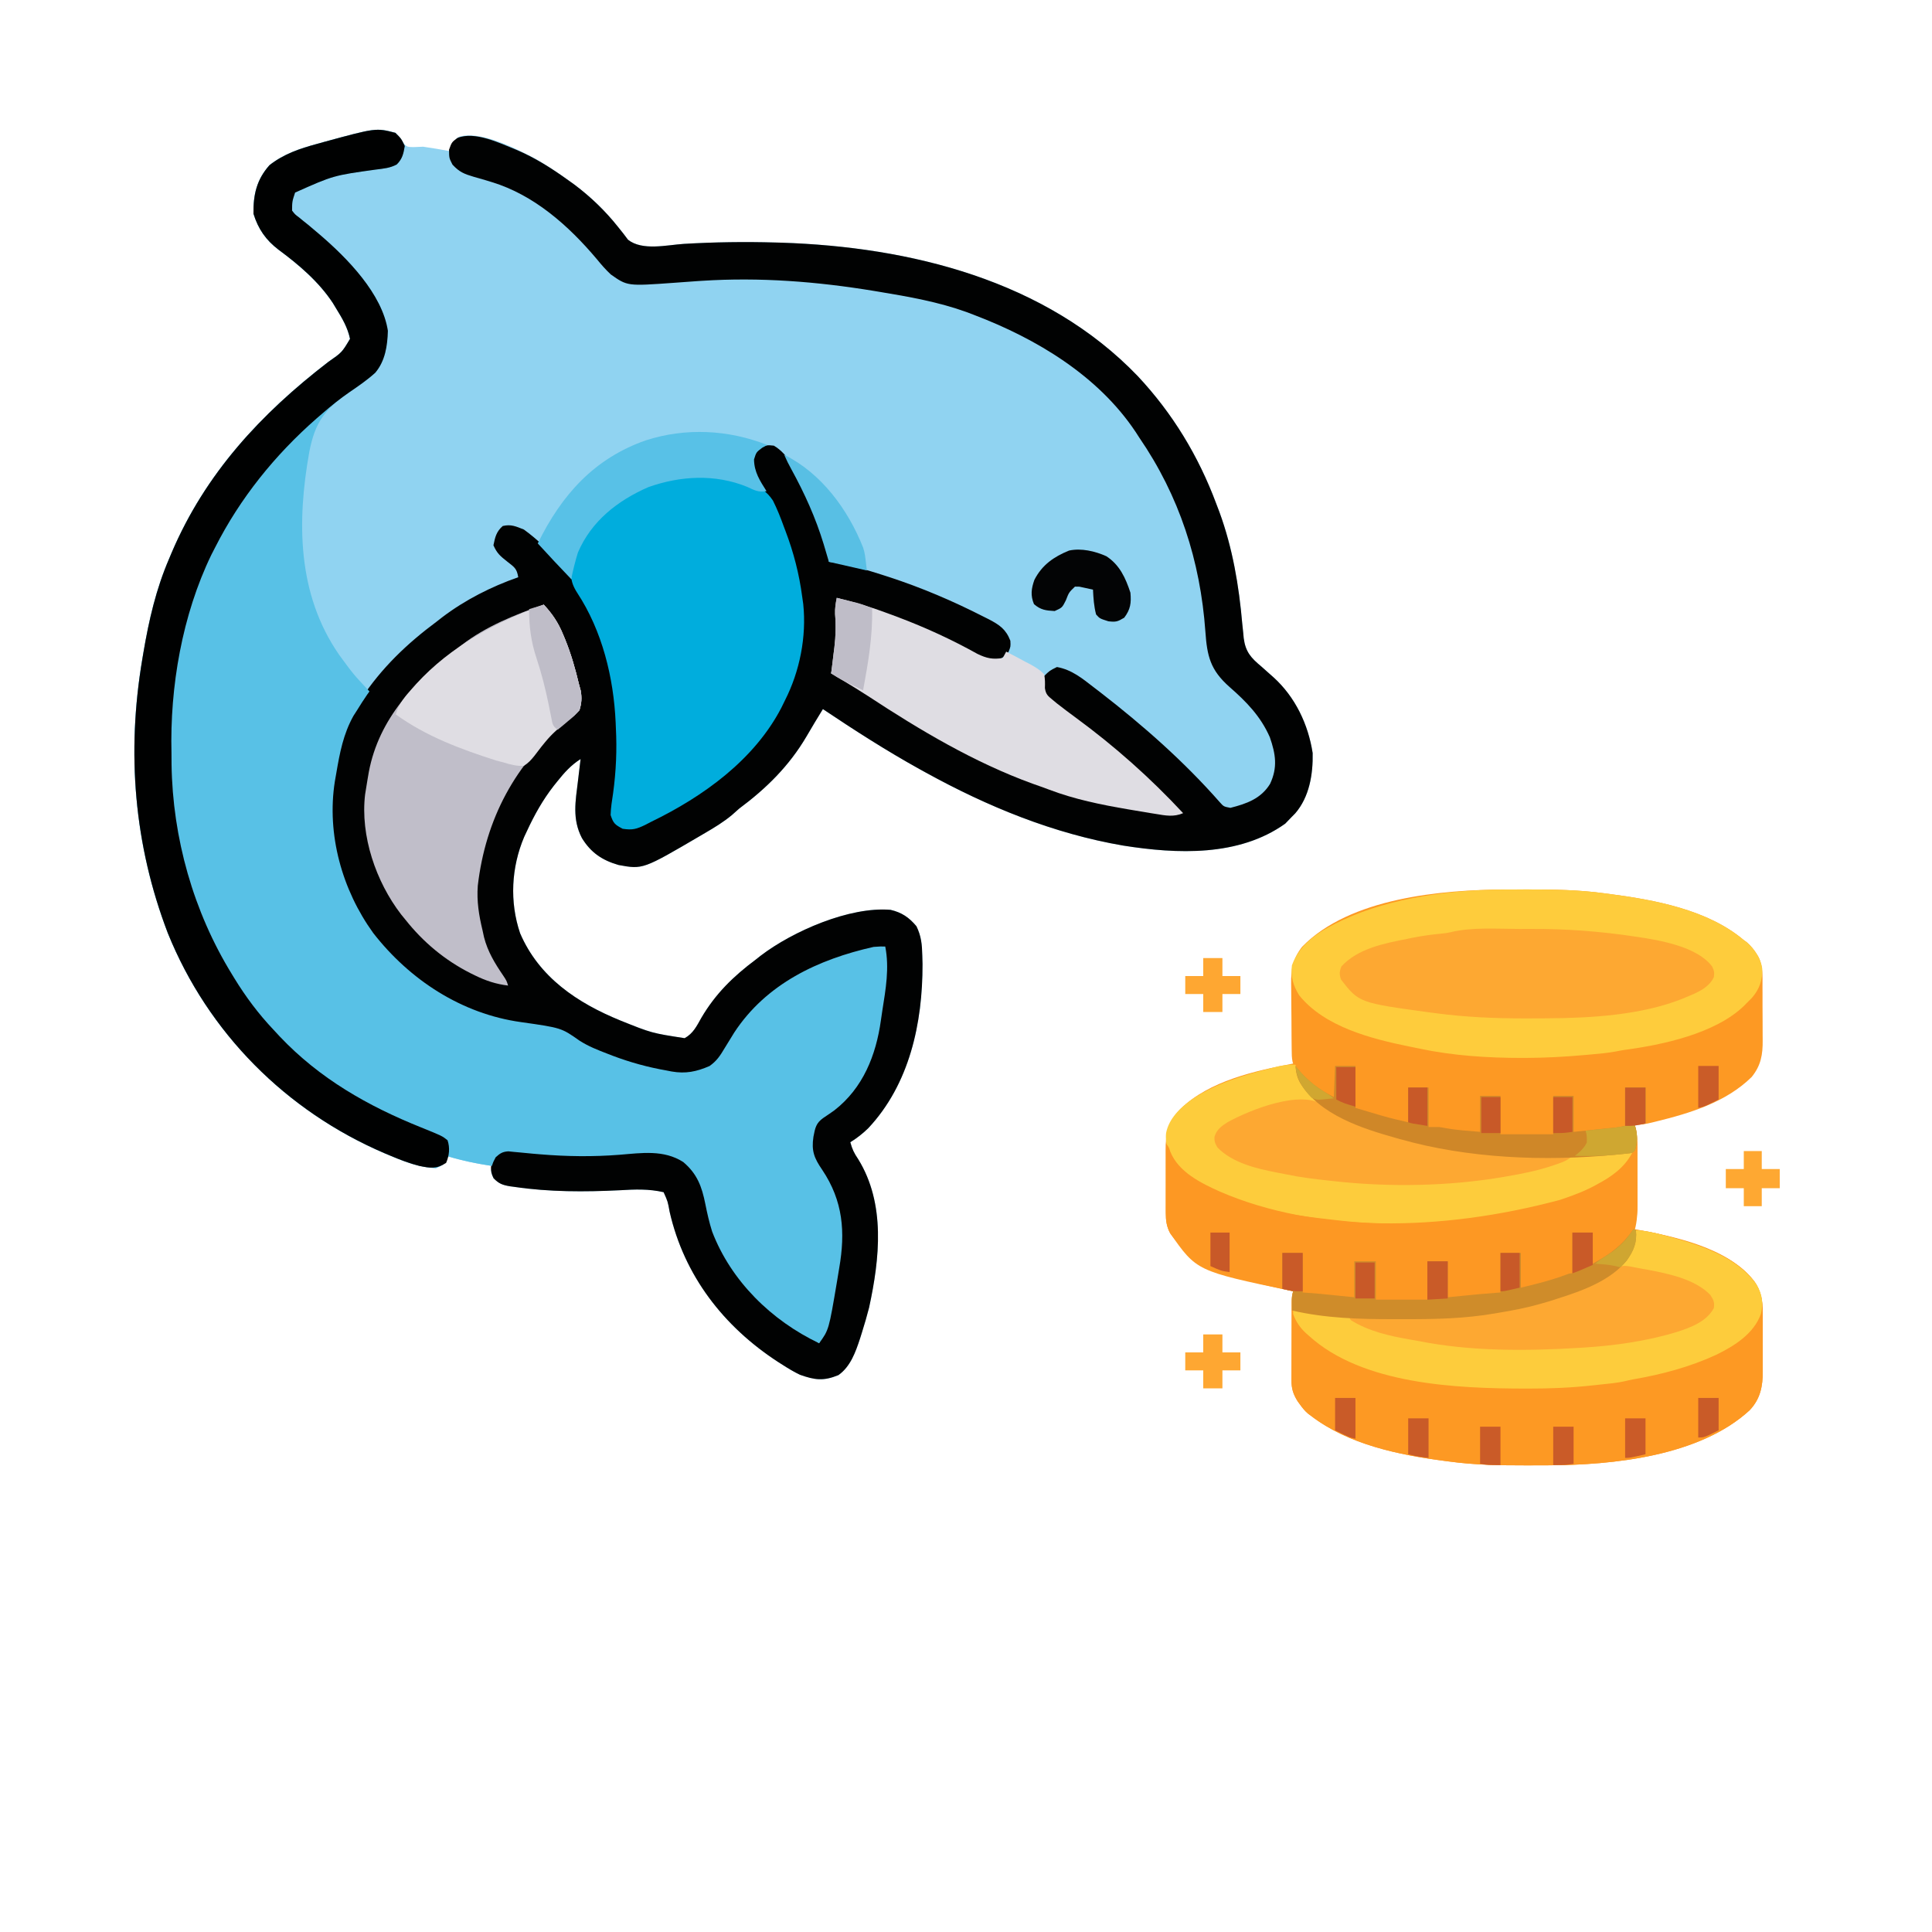 <?xml version="1.0" encoding="UTF-8" standalone="no" ?>
<!DOCTYPE svg PUBLIC "-//W3C//DTD SVG 1.1//EN" "http://www.w3.org/Graphics/SVG/1.1/DTD/svg11.dtd">
<svg xmlns="http://www.w3.org/2000/svg" xmlns:xlink="http://www.w3.org/1999/xlink" version="1.1" width="2080" height="2080" viewBox="0 0 1080 1080" xml:space="preserve">
<desc>Created with Fabric.js 5.2.4</desc>
<defs>
</defs>
<g transform="matrix(1 0 0 1 540 540)" id="321cfa72-63bd-43a1-a063-f09e610dce15"  >
<rect style="stroke: none; stroke-width: 1; stroke-dasharray: none; stroke-linecap: butt; stroke-dashoffset: 0; stroke-linejoin: miter; stroke-miterlimit: 4; fill: rgb(255,255,255); fill-rule: nonzero; opacity: 1; visibility: hidden;" vector-effect="non-scaling-stroke"  x="-540" y="-540" rx="0" ry="0" width="1080" height="1080" />
</g>
<g transform="matrix(1 0 0 1 540 540)" id="311d2513-f2cb-4c03-90de-632f0c3c00b3"  >
</g>
<g transform="matrix(1.26 0.21 -0.21 1.26 401.44 430.12)"  >
<g style="" vector-effect="non-scaling-stroke"   >
		<g transform="matrix(1 0 0 1 0 0)"  >
<path style="stroke: none; stroke-width: 1; stroke-dasharray: none; stroke-linecap: butt; stroke-dashoffset: 0; stroke-linejoin: miter; stroke-miterlimit: 4; fill: rgb(144,211,241); fill-rule: nonzero; opacity: 1;" vector-effect="non-scaling-stroke"  transform=" translate(-123.12, -250.59)" d="M 0 0 C 5.488 1.996 10.765 4.421 16 7 C 17.009 7.496 18.019 7.993 19.059 8.504 C 26.931 12.602 34.229 17.595 40.82 23.547 C 41.746 24.377 42.671 25.207 43.625 26.062 C 44.442 26.837 45.26 27.612 46.102 28.41 C 53.13 32.265 63.151 27.914 70.5 26.188 C 83.592 23.203 96.698 20.827 110 19 C 110.813 18.887 111.626 18.773 112.464 18.657 C 168.487 11.171 229.323 15.853 275.934 50.596 C 293.677 64.171 307.87 80.67 319 100 C 319.657 101.127 320.315 102.253 320.992 103.414 C 329.272 118.003 334.729 133.819 338.895 150.02 C 339.259 151.348 339.627 152.674 340 154 C 340.181 154.696 340.363 155.392 340.55 156.109 C 342.31 161.868 345.082 164.095 350.188 167.062 C 351.549 167.915 352.909 168.772 354.266 169.633 C 355.239 170.242 355.239 170.242 356.232 170.864 C 367.016 177.793 374.598 188.655 378.574 200.746 C 380.298 209.871 380.307 219.941 375.406 228 C 374.71 228.99 374.71 228.99 374 230 C 372.917 231.578 372.917 231.578 371.812 233.188 C 354.171 250.829 327.33 254.118 303.5 254.312 C 272.5 254.187 242.127 247.254 213 237 C 212.005 236.651 211.011 236.301 209.986 235.941 C 194.326 230.378 179.133 223.854 164 217 C 161.378 223.498 161.378 223.498 158.867 230.039 C 153.533 243.942 145.261 255.352 135 266 C 134.111 267.072 133.233 268.153 132.375 269.25 C 129.213 272.911 125.72 275.917 122 279 C 121.19 279.678 121.19 279.678 120.364 280.37 C 97.827 299.177 97.827 299.177 87 299 C 79.627 298.14 74.192 295.69 69.25 290 C 63.635 282.513 63.836 274.639 63.438 265.562 C 63.373 264.179 63.373 264.179 63.307 262.768 C 63.201 260.512 63.099 258.256 63 256 C 59.278 259.334 56.976 263.002 54.562 267.312 C 54.169 268.015 53.776 268.717 53.371 269.44 C 49.603 276.384 47.093 283.385 45 291 C 44.755 291.869 44.51 292.738 44.258 293.633 C 40.857 307.748 42.574 322.771 49.43 335.559 C 60.809 353.25 79.152 361.504 99 366 C 113.415 369.177 113.415 369.177 128 369 C 131.341 366.366 132.346 362.882 133.75 359 C 138.127 347.581 144.557 338.811 153 330 C 153.938 328.967 153.938 328.967 154.895 327.914 C 166.931 315.092 189.696 300.238 207.656 298.785 C 212.655 299.11 216.155 300.704 220 304 C 222.787 307.909 223.74 311.496 224.625 316.188 C 224.865 317.419 225.105 318.65 225.352 319.918 C 229.663 345.382 228.382 372.691 213.715 394.676 C 211.674 397.441 209.578 399.735 207 402 C 208.306 404.857 209.387 406.406 211.625 408.75 C 226.721 426.034 228.058 450.184 227 472 C 226.675 475.81 226.221 479.589 225.688 483.375 C 225.511 484.648 225.511 484.648 225.331 485.946 C 224.354 492.221 223.246 498.754 218.625 503.375 C 212.638 507.081 208.822 507.217 202 506 C 199.197 505.198 196.552 504.15 193.875 503 C 193.149 502.693 192.422 502.386 191.674 502.07 C 165.501 490.657 144.883 471.523 134 445 C 132.463 440.695 132.463 440.695 130 437 C 123.328 436.59 117.419 437.827 110.938 439.312 C 95.9 442.583 80.732 445.146 65.312 445.438 C 64.624 445.46 63.935 445.482 63.225 445.505 C 59.908 445.49 58.226 445.169 55.543 443.16 C 54 441 54 441 54 438 C 53.31 438.012 52.621 438.023 51.91 438.035 C 45.842 438.093 40.016 437.789 34 437 C 33.897 437.619 33.794 438.238 33.688 438.875 C 33 441 33 441 30 443 C 23.085 443.875 16.33 442.537 9.625 440.938 C 8.674 440.713 7.723 440.489 6.743 440.259 C -38.785 429.139 -78.077 400.969 -102.625 360.875 C -123.656 325.044 -133.468 285.796 -133.375 244.438 C -133.374 243.517 -133.374 242.597 -133.373 241.649 C -133.334 227.102 -132.5 213.176 -129 199 C -128.687 197.676 -128.687 197.676 -128.367 196.325 C -119.503 159.716 -99.838 129.936 -74.508 102.754 C -69.264 97.642 -69.264 97.642 -66.75 91.188 C -68.632 86.389 -71.63 82.858 -75 79 C -75.566 78.339 -76.132 77.677 -76.715 76.996 C -84.24 68.846 -94.173 62.863 -104 57.875 C -110.173 54.619 -114.317 50.367 -117.438 44.125 C -118.912 35.934 -118.527 29.143 -114 22 C -108.603 16.101 -102.118 12.673 -94.938 9.375 C -93.928 8.903 -92.918 8.431 -91.877 7.944 C -70.586 -1.844 -70.586 -1.844 -62 -1 C -60.546 0.268 -60.546 0.268 -59.062 1.562 C -56.243 4.364 -56.243 4.364 -52.875 3.812 C -51.596 3.544 -50.318 3.276 -49 3 C -44.999 2.89 -41.002 2.941 -37 3 C -36.917 2.237 -36.835 1.474 -36.75 0.688 C -36 -2 -36 -2 -34.355 -3.816 C -25.494 -8.269 -9.031 -2.882 0 0 Z" stroke-linecap="round" />
</g>
		<g transform="matrix(1 0 0 1 45.41 0.1)"  >
<path style="stroke: none; stroke-width: 1; stroke-dasharray: none; stroke-linecap: butt; stroke-dashoffset: 0; stroke-linejoin: miter; stroke-miterlimit: 4; fill: rgb(1,2,2); fill-rule: nonzero; opacity: 1;" vector-effect="non-scaling-stroke"  transform=" translate(-177.09, -253.06)" d="M 0 0 C 8.651 2.078 16.601 5.452 24.562 9.375 C 25.572 9.871 26.581 10.368 27.621 10.879 C 35.494 14.977 42.792 19.97 49.383 25.922 C 50.308 26.752 51.234 27.582 52.188 28.438 C 53.005 29.212 53.822 29.987 54.664 30.785 C 61.692 34.64 71.713 30.289 79.062 28.562 C 92.155 25.578 105.26 23.202 118.562 21.375 C 119.376 21.262 120.189 21.148 121.027 21.032 C 177.049 13.546 237.885 18.228 284.497 52.971 C 302.239 66.546 316.433 83.045 327.562 102.375 C 328.22 103.502 328.877 104.628 329.555 105.789 C 337.834 120.378 343.291 136.194 347.457 152.395 C 347.821 153.723 348.19 155.049 348.562 156.375 C 348.744 157.071 348.925 157.767 349.112 158.484 C 350.873 164.243 353.645 166.47 358.75 169.438 C 360.112 170.29 361.471 171.147 362.828 172.008 C 363.802 172.617 363.802 172.617 364.795 173.239 C 375.578 180.168 383.16 191.03 387.137 203.121 C 388.861 212.246 388.869 222.316 383.969 230.375 C 383.273 231.365 383.273 231.365 382.562 232.375 C 381.48 233.953 381.48 233.953 380.375 235.562 C 362.733 253.204 335.892 256.493 312.062 256.688 C 281.062 256.562 250.69 249.629 221.562 239.375 C 220.568 239.026 219.573 238.676 218.549 238.316 C 202.889 232.753 187.696 226.229 172.562 219.375 C 169.94 225.873 169.94 225.873 167.43 232.414 C 162.095 246.317 153.823 257.727 143.562 268.375 C 142.674 269.447 141.796 270.528 140.938 271.625 C 137.776 275.286 134.282 278.292 130.562 281.375 C 129.753 282.053 129.753 282.053 128.927 282.745 C 106.39 301.552 106.39 301.552 95.562 301.375 C 88.189 300.515 82.755 298.065 77.812 292.375 C 72.197 284.888 72.399 277.014 72 267.938 C 71.935 266.554 71.935 266.554 71.869 265.143 C 71.764 262.887 71.662 260.631 71.562 258.375 C 67.84 261.709 65.539 265.377 63.125 269.688 C 62.732 270.39 62.339 271.092 61.933 271.815 C 58.166 278.759 55.655 285.76 53.562 293.375 C 53.195 294.678 53.195 294.678 52.82 296.008 C 49.42 310.123 51.136 325.146 57.992 337.934 C 69.371 355.625 87.715 363.879 107.562 368.375 C 121.978 371.552 121.978 371.552 136.562 371.375 C 139.904 368.741 140.908 365.257 142.312 361.375 C 146.689 349.956 153.12 341.186 161.562 332.375 C 162.188 331.687 162.813 330.998 163.457 330.289 C 175.494 317.467 198.258 302.613 216.219 301.16 C 221.217 301.485 224.718 303.079 228.562 306.375 C 231.349 310.284 232.303 313.871 233.188 318.562 C 233.427 319.794 233.667 321.025 233.914 322.293 C 238.226 347.757 236.944 375.066 222.277 397.051 C 220.237 399.816 218.14 402.11 215.562 404.375 C 216.869 407.232 217.95 408.781 220.188 411.125 C 235.283 428.409 236.621 452.559 235.562 474.375 C 235.238 478.185 234.783 481.964 234.25 485.75 C 234.074 487.023 234.074 487.023 233.894 488.321 C 232.916 494.596 231.808 501.129 227.188 505.75 C 221.2 509.456 217.384 509.592 210.562 508.375 C 207.76 507.573 205.114 506.525 202.438 505.375 C 201.711 505.068 200.985 504.761 200.236 504.445 C 174.063 493.032 153.446 473.898 142.562 447.375 C 141.026 443.07 141.026 443.07 138.562 439.375 C 131.89 438.965 125.982 440.202 119.5 441.688 C 104.463 444.958 89.295 447.521 73.875 447.812 C 73.186 447.835 72.497 447.857 71.787 447.88 C 68.5 447.865 66.799 447.551 64.137 445.566 C 61.837 442.365 62.014 440.217 62.562 436.375 C 64.709 433.535 65.979 432.505 69.481 431.725 C 70.606 431.652 71.732 431.579 72.891 431.504 C 74.154 431.407 75.418 431.31 76.72 431.211 C 77.388 431.167 78.056 431.122 78.744 431.077 C 94.806 429.995 110.296 427.329 125.879 423.246 C 133.065 421.547 140.201 421.136 146.727 425.012 C 153.48 430.026 156.466 436.008 159.37 443.732 C 163.232 453.969 168.924 461.608 176.562 469.375 C 177.578 470.409 177.578 470.409 178.613 471.465 C 189.382 481.706 202.968 487.819 216.562 493.375 C 218.348 483.54 218.827 473.716 218.917 463.735 C 218.937 461.734 218.976 459.733 219.016 457.732 C 219.043 444.272 215.725 430.312 206.469 420.055 C 205.106 418.717 203.718 417.404 202.297 416.129 C 199.01 412.805 198.204 409.74 198 405.125 C 198.114 398.513 201.009 395.79 205.562 391.375 C 213.849 381.953 218.806 369.477 218.828 356.93 C 218.831 355.892 218.831 355.892 218.834 354.834 C 218.835 353.376 218.832 351.919 218.823 350.462 C 218.813 348.276 218.823 346.092 218.836 343.906 C 218.843 335.222 218.193 326.936 216.562 318.375 C 195.771 323.198 174.842 337.723 163.312 355.562 C 159.829 361.477 157.365 367.517 155.082 373.965 C 152.587 379.565 149.169 383.643 143.562 386.375 C 126.239 392.123 102.076 385.113 85.562 379.375 C 84.946 379.022 84.33 378.67 83.694 378.307 C 80.992 377.126 78.989 377.195 76.047 377.285 C 74.429 377.319 74.429 377.319 72.779 377.353 C 71.635 377.381 70.491 377.409 69.312 377.438 C 42.415 377.722 19.091 369.928 -1.438 352.375 C -2.025 351.932 -2.613 351.488 -3.219 351.031 C -19.351 338.551 -30.562 316.289 -33.438 296.375 C -34.425 280.636 -34.829 265.019 -28.438 250.375 C -28.148 249.702 -27.859 249.03 -27.561 248.336 C -20.981 233.442 -11.694 221.043 -0.438 209.375 C 0.268 208.607 0.973 207.838 1.699 207.047 C 10.244 197.997 20.655 190.339 31.562 184.375 C 30.296 180.576 29.062 180.269 25.625 178.375 C 22.245 176.508 20.742 175.644 18.562 172.375 C 18.694 168.692 18.829 166.278 21.188 163.375 C 24.642 161.921 26.922 162.601 30.562 163.375 C 55.85 176.019 72.595 200.717 81.718 226.804 C 85.749 239.08 88.356 251.853 88.762 264.777 C 88.809 266.194 88.809 266.194 88.857 267.64 C 88.91 269.516 88.944 271.392 88.958 273.268 C 89.055 277.157 89.143 279.674 91.164 283.055 C 94.722 285.013 96.694 284.452 100.562 283.375 C 102.966 282.013 105.007 280.71 107.188 279.062 C 107.787 278.622 108.386 278.181 109.003 277.727 C 115.09 273.151 120.663 268.057 126.125 262.761 C 127.42 261.513 128.738 260.29 130.059 259.07 C 146.629 243.39 157.078 221.204 157.95 198.436 C 158.485 171.045 145.663 145.025 127.75 124.887 C 125.12 121.867 124.632 120.996 124.188 117 C 124.562 113.375 124.562 113.375 126.688 110.875 C 129.562 109.375 129.562 109.375 132.438 109.188 C 139.572 111.899 144.213 119.221 148.438 125.312 C 148.947 126.042 149.457 126.771 149.982 127.522 C 153.469 132.594 156.709 137.775 159.75 143.125 C 160.124 143.78 160.499 144.435 160.884 145.109 C 162.754 148.501 164.07 151.52 164.562 155.375 C 165.13 155.355 165.697 155.336 166.282 155.316 C 173.602 155.178 180.64 156.001 187.875 157.062 C 189.106 157.243 190.337 157.423 191.606 157.608 C 206.476 159.868 220.793 163.331 235.125 167.875 C 236.012 168.147 236.9 168.42 237.814 168.7 C 242.757 170.342 245.791 171.7 248.562 176.375 C 249.125 178.875 249.125 178.875 248.562 181.375 C 246.562 184.25 246.562 184.25 243.562 186.375 C 238.428 186.562 234.507 185.008 229.75 183.188 C 210.9 176.212 190.355 173.408 170.562 170.375 C 170.779 171.165 170.996 171.955 171.219 172.77 C 173.768 183.095 173.867 192.798 173.562 203.375 C 174.406 203.543 174.406 203.543 175.266 203.715 C 181.812 205.251 187.68 207.682 193.75 210.5 C 217.033 221.237 241.585 229.693 266.625 235.25 C 267.479 235.441 268.333 235.632 269.213 235.829 C 283.253 238.766 297.182 239.692 311.488 239.581 C 313.984 239.562 316.48 239.56 318.977 239.561 C 320.576 239.556 322.174 239.55 323.773 239.543 C 324.514 239.542 325.254 239.541 326.017 239.54 C 329.133 239.511 331.585 239.368 334.562 238.375 C 316.384 224.947 297.13 213.247 276.822 203.318 C 272.066 200.942 268.398 199.079 265.562 194.375 C 265 191.875 265 191.875 265.562 189.375 C 267.625 186.5 267.625 186.5 270.562 184.375 C 277.188 184.469 282.326 187.48 288.062 190.562 C 289.066 191.096 290.07 191.629 291.105 192.178 C 311.967 203.397 332.256 216.037 350.622 231.044 C 352.587 232.619 352.587 232.619 355.562 232.688 C 362.26 229.758 368.108 226.525 370.965 219.496 C 373.121 211.843 371.267 206.248 367.508 199.359 C 362.051 190.988 354.824 185.708 346.479 180.556 C 337.02 174.645 334.602 168.923 332.085 158.374 C 324.813 128.233 311.088 101.718 289.562 79.375 C 288.6 78.317 288.6 78.317 287.617 77.238 C 267.336 55.596 237.997 44.1 209.562 38.375 C 208.409 38.14 207.255 37.906 206.066 37.664 C 193.122 35.292 179.933 35.168 166.812 35.188 C 166.052 35.188 165.292 35.189 164.509 35.189 C 139.209 35.243 114.274 37.426 89.594 43.191 C 88.911 43.35 88.229 43.509 87.526 43.672 C 84.191 44.452 80.866 45.253 77.544 46.089 C 57.733 50.869 57.733 50.869 49.719 47.003 C 47.152 45.289 44.878 43.416 42.562 41.375 C 28.075 29.026 10.898 18.212 -8.336 15.703 C -9.224 15.585 -10.111 15.468 -11.026 15.346 C -12.813 15.119 -14.602 14.912 -16.394 14.728 C -20.734 14.19 -22.969 13.738 -26.504 10.996 C -28.438 8.375 -28.438 8.375 -29.062 4.812 C -28.438 1.375 -28.438 1.375 -26.32 -0.84 C -19.311 -5.181 -7.757 -1.72 0 0 Z" stroke-linecap="round" />
</g>
		<g transform="matrix(1 0 0 1 -84.08 -5.73)"  >
<path style="stroke: none; stroke-width: 1; stroke-dasharray: none; stroke-linecap: butt; stroke-dashoffset: 0; stroke-linejoin: miter; stroke-miterlimit: 4; fill: rgb(88,193,230); fill-rule: nonzero; opacity: 1;" vector-effect="non-scaling-stroke"  transform=" translate(-101.04, -245.85)" d="M 0 0 C 2.938 2.062 2.938 2.062 5 5 C 5 8.4 4.894 10.769 2.859 13.57 C 0.198 15.617 -2.54 16.288 -5.75 17.25 C -23.687 22.859 -23.687 22.859 -39 33 C -39.629 37.073 -39.629 37.073 -39 41 C -37.474 42.435 -37.474 42.435 -35.449 43.477 C -34.721 43.897 -33.994 44.317 -33.244 44.75 C -32.133 45.369 -32.133 45.369 -31 46 C -29.711 46.759 -28.424 47.522 -27.141 48.289 C -26.506 48.667 -25.871 49.046 -25.217 49.436 C -11.698 57.61 5.913 70.447 11 86 C 11.898 92.511 12.017 99.181 8.594 104.977 C 5.638 108.73 2.207 112.013 -1.234 115.312 C -10.655 124.467 -13.856 130.742 -14.203 143.898 C -14.583 174.942 -9.185 206.208 13.215 229.301 C 20.702 236.639 20.702 236.639 29 243 C 28.758 243.487 28.515 243.975 28.266 244.477 C 27.094 246.954 26.04 249.464 25 252 C 24.618 252.889 24.237 253.779 23.844 254.695 C 20.771 263.278 20.606 271.576 20.562 280.625 C 20.553 281.852 20.543 283.079 20.532 284.343 C 20.752 307.742 31.426 330.598 48 347 C 67.141 364.625 92.014 375.541 118.199 374.833 C 136.021 374.401 136.021 374.401 144.793 378.625 C 149.015 380.435 153.26 381.336 157.75 382.25 C 158.531 382.413 159.312 382.575 160.117 382.743 C 168.256 384.367 176.328 385.189 184.625 385.25 C 185.337 385.271 186.048 385.291 186.781 385.312 C 193.002 385.358 197.487 383.621 202.75 380.227 C 205.518 377.488 206.588 374.994 208 371.375 C 208.51 370.118 209.021 368.861 209.535 367.605 C 210.26 365.821 210.26 365.821 211 364 C 221.326 340.596 241.961 326.367 265 317 C 267.992 316.285 267.992 316.285 270 316 C 273.387 325.032 273.271 334.348 273.35 343.879 C 273.367 345.322 273.394 346.766 273.432 348.209 C 273.837 363.575 270.618 378.606 259.875 390.316 C 258.486 391.703 257.075 393.07 255.637 394.406 C 252.787 397.181 252.788 399.387 252.688 403.25 C 252.777 409.488 254.503 412.412 258.836 416.902 C 270.115 428.851 273.36 442.075 273.261 458.079 C 273.25 460.1 273.261 462.12 273.273 464.141 C 273.232 485.537 273.232 485.537 270 492 C 247.834 485.667 227.498 471.494 215.77 451.477 C 213.879 447.762 212.347 444.018 210.875 440.125 C 208.1 432.787 205.157 427.633 198.312 423.562 C 188.99 419.562 179.673 422.652 170.313 425.003 C 158.992 427.82 147.587 429.568 135.961 430.52 C 134.957 430.602 133.952 430.684 132.918 430.769 C 130.969 430.92 129.019 431.057 127.069 431.178 C 126.189 431.243 125.309 431.308 124.402 431.375 C 123.624 431.424 122.845 431.473 122.043 431.523 C 119.525 432.111 118.591 432.995 117 435 C 116.286 437.103 116.286 437.103 116 439 C 109.234 439.114 102.712 438.88 96 438 C 95.897 438.619 95.794 439.238 95.688 439.875 C 95 442 95 442 92 444 C 85.085 444.875 78.33 443.537 71.625 441.938 C 70.674 441.713 69.723 441.489 68.743 441.259 C 23.215 430.139 -16.077 401.969 -40.625 361.875 C -61.656 326.044 -71.468 286.796 -71.375 245.438 C -71.374 244.517 -71.374 243.597 -71.373 242.649 C -71.334 228.102 -70.5 214.176 -67 200 C -66.687 198.676 -66.687 198.676 -66.367 197.325 C -57.503 160.716 -37.838 130.936 -12.508 103.754 C -7.264 98.642 -7.264 98.642 -4.75 92.188 C -6.632 87.389 -9.63 83.858 -13 80 C -13.566 79.339 -14.132 78.677 -14.715 77.996 C -22.24 69.846 -32.173 63.863 -42 58.875 C -48.173 55.619 -52.317 51.367 -55.438 45.125 C -56.912 36.934 -56.527 30.143 -52 23 C -46.603 17.101 -40.118 13.673 -32.938 10.375 C -31.928 9.903 -30.918 9.431 -29.877 8.944 C -8.762 -0.763 -8.762 -0.763 0 0 Z" stroke-linecap="round" />
</g>
		<g transform="matrix(1 0 0 1 -25.13 -46.69)"  >
<path style="stroke: none; stroke-width: 1; stroke-dasharray: none; stroke-linecap: butt; stroke-dashoffset: 0; stroke-linejoin: miter; stroke-miterlimit: 4; fill: rgb(0,173,221); fill-rule: nonzero; opacity: 1;" vector-effect="non-scaling-stroke"  transform=" translate(15, -78.89)" d="M 0 0 C 1.196 0.076 2.393 0.152 3.625 0.23 C 8.419 0.946 11.069 2.021 14.441 5.566 C 16.888 8.94 18.973 12.367 21 16 C 21.356 16.61 21.712 17.22 22.078 17.849 C 27.14 26.535 31.054 35.36 34 45 C 34.32 46.011 34.639 47.021 34.969 48.062 C 38.788 61.925 38.312 77.333 34 91 C 33.66 92.137 33.319 93.274 32.969 94.445 C 25.02 118.882 5.589 138.406 -15 153 C -16.158 153.868 -16.158 153.868 -17.34 154.754 C -20.818 157.204 -22.447 157.991 -26.812 158.062 C -30.519 156.827 -31.211 156.411 -33 153 C -33.447 149.777 -33.459 146.563 -33.5 143.312 C -33.803 133.61 -34.913 124.47 -37 115 C -37.154 114.261 -37.308 113.522 -37.467 112.761 C -41.574 93.475 -49.851 74.139 -63.382 59.506 C -67.654 54.818 -67.739 51.628 -67.48 45.512 C -66.108 35.481 -61.728 27.416 -55 20 C -54.234 19.097 -54.234 19.097 -53.453 18.176 C -39.36 2.653 -19.983 -1.47 0 0 Z" stroke-linecap="round" />
</g>
		<g transform="matrix(1 0 0 1 -172.56 -29.59)"  >
<path style="stroke: none; stroke-width: 1; stroke-dasharray: none; stroke-linecap: butt; stroke-dashoffset: 0; stroke-linejoin: miter; stroke-miterlimit: 4; fill: rgb(0,1,1); fill-rule: nonzero; opacity: 1;" vector-effect="non-scaling-stroke"  transform=" translate(-12.56, -221.99)" d="M 0 0 C 2.938 2.062 2.938 2.062 5 5 C 5 8.4 4.894 10.769 2.859 13.57 C 0.198 15.617 -2.54 16.288 -5.75 17.25 C -23.687 22.859 -23.687 22.859 -39 33 C -39.629 37.073 -39.629 37.073 -39 41 C -37.474 42.435 -37.474 42.435 -35.449 43.477 C -34.721 43.897 -33.994 44.317 -33.244 44.75 C -32.133 45.369 -32.133 45.369 -31 46 C -29.711 46.759 -28.424 47.522 -27.141 48.289 C -26.506 48.667 -25.871 49.046 -25.217 49.436 C -11.698 57.61 5.913 70.447 11 86 C 11.898 92.511 12.017 99.181 8.594 104.977 C 5.627 108.743 2.18 112.039 -1.27 115.355 C -4.755 118.731 -7.915 122.259 -11 126 C -11.808 126.969 -12.616 127.939 -13.449 128.938 C -28.79 147.677 -40.751 168.853 -48 192 C -48.357 193.118 -48.714 194.235 -49.082 195.387 C -57.344 223.515 -57.526 255.33 -52 284 C -51.73 285.562 -51.46 287.125 -51.191 288.688 C -45.437 320.411 -31.172 350.717 -10 375 C -9.576 375.491 -9.152 375.982 -8.715 376.488 C -2.396 383.768 4.294 390.171 12 396 C 13.035 396.801 14.07 397.601 15.137 398.426 C 35.356 413.711 58.142 422.083 82.685 427.483 C 92.367 429.644 92.367 429.644 95 431.125 C 96.638 434.196 96.861 437.635 96 441 C 92.272 444.424 89.594 444.387 84.729 444.231 C 80.261 443.853 75.982 442.977 71.625 441.938 C 70.674 441.713 69.723 441.489 68.743 441.259 C 23.215 430.139 -16.077 401.969 -40.625 361.875 C -61.656 326.044 -71.468 286.796 -71.375 245.438 C -71.374 244.517 -71.374 243.597 -71.373 242.649 C -71.334 228.102 -70.5 214.176 -67 200 C -66.687 198.676 -66.687 198.676 -66.367 197.325 C -57.503 160.716 -37.838 130.936 -12.508 103.754 C -7.264 98.642 -7.264 98.642 -4.75 92.188 C -6.632 87.389 -9.63 83.858 -13 80 C -13.566 79.339 -14.132 78.677 -14.715 77.996 C -22.24 69.846 -32.173 63.863 -42 58.875 C -48.173 55.619 -52.317 51.367 -55.438 45.125 C -56.912 36.934 -56.527 30.143 -52 23 C -46.603 17.101 -40.118 13.673 -32.938 10.375 C -31.928 9.903 -30.918 9.431 -29.877 8.944 C -8.762 -0.763 -8.762 -0.763 0 0 Z" stroke-linecap="round" />
</g>
		<g transform="matrix(1 0 0 1 -107.27 24.93)"  >
<path style="stroke: none; stroke-width: 1; stroke-dasharray: none; stroke-linecap: butt; stroke-dashoffset: 0; stroke-linejoin: miter; stroke-miterlimit: 4; fill: rgb(192,190,201); fill-rule: nonzero; opacity: 1;" vector-effect="non-scaling-stroke"  transform=" translate(20.15, -83.52)" d="M 0 0 C 4.397 3.386 7.569 6.756 10.5 11.5 C 10.882 12.105 11.263 12.71 11.656 13.334 C 15.339 19.306 18.286 25.53 21 32 C 21.383 32.824 21.766 33.647 22.16 34.496 C 23.201 37.6 23.426 39.743 23 43 C 21.199 45.578 21.199 45.578 18.688 48.25 C -0.927 70.328 -9.699 96.787 -8.263 126.058 C -7.659 132.81 -5.643 138.8 -3 145 C -2.627 145.937 -2.255 146.874 -1.871 147.84 C 0.774 153.821 4.61 158.261 9.109 162.969 C 11 165 11 165 12 167 C 6.686 167.221 2.109 166.531 -3 165 C -3.735 164.78 -4.471 164.56 -5.229 164.333 C -17.166 160.556 -27.701 154.4 -37 146 C -37.757 145.336 -38.513 144.672 -39.293 143.988 C -52.535 131.658 -62.603 113.002 -63.469 94.801 C -63.503 92.638 -63.513 90.475 -63.5 88.312 C -63.494 87.173 -63.489 86.033 -63.483 84.859 C -62.979 60.946 -49.958 41.953 -34 25 C -33.209 24.112 -33.209 24.112 -32.402 23.207 C -23.432 13.548 -11.482 6.265 0 0 Z" stroke-linecap="round" />
</g>
		<g transform="matrix(1 0 0 1 121.36 -47.42)"  >
<path style="stroke: none; stroke-width: 1; stroke-dasharray: none; stroke-linecap: butt; stroke-dashoffset: 0; stroke-linejoin: miter; stroke-miterlimit: 4; fill: rgb(223,221,227); fill-rule: nonzero; opacity: 1;" vector-effect="non-scaling-stroke"  transform=" translate(-82.49, -35.16)" d="M 0 0 C 8.412 0.532 16.548 1.671 24.812 3.312 C 25.952 3.536 27.091 3.76 28.265 3.99 C 40.746 6.485 52.773 9.768 64.758 14.047 C 69.052 15.309 71.769 15.41 76 14 C 76.33 13.01 76.66 12.02 77 11 C 80.021 11.943 83.011 12.96 86 14 C 86.835 14.267 87.671 14.534 88.531 14.809 C 90.934 15.686 92.927 16.497 95 18 C 95.781 19.999 96.047 21.825 96.336 23.946 C 97.186 26.575 98.098 27.083 100.465 28.449 C 101.554 29.083 101.554 29.083 102.666 29.73 C 105.736 31.401 108.83 33.013 111.951 34.588 C 130.659 44.034 148.402 55.206 165 68 C 161.265 70.417 157.553 70.305 153.254 70.301 C 152.495 70.306 151.736 70.312 150.954 70.318 C 148.49 70.33 146.027 70.323 143.562 70.312 C 142.723 70.311 141.883 70.309 141.018 70.307 C 128.976 70.263 117.237 69.854 105.396 67.479 C 102.902 66.98 100.401 66.545 97.895 66.109 C 71.243 61.172 45.38 51.098 20.682 40.17 C 16.779 38.467 12.835 36.877 8.875 35.312 C 7.717 34.855 6.56 34.397 5.367 33.926 C 4.586 33.62 3.805 33.315 3 33 C 2.927 31.099 2.927 31.099 2.852 29.16 C 2.776 27.461 2.701 25.762 2.625 24.062 C 2.594 23.232 2.563 22.401 2.531 21.545 C 2.298 16.556 1.683 11.938 0.416 7.103 C -0.06 4.697 -0.066 2.447 0 0 Z" stroke-linecap="round" />
</g>
		<g transform="matrix(1 0 0 1 -103.52 -22.87)"  >
<path style="stroke: none; stroke-width: 1; stroke-dasharray: none; stroke-linecap: butt; stroke-dashoffset: 0; stroke-linejoin: miter; stroke-miterlimit: 4; fill: rgb(223,221,227); fill-rule: nonzero; opacity: 1;" vector-effect="non-scaling-stroke"  transform=" translate(16.4, -35.71)" d="M 0 0 C 4.397 3.386 7.569 6.756 10.5 11.5 C 10.882 12.105 11.263 12.71 11.656 13.334 C 15.339 19.306 18.286 25.53 21 32 C 21.383 32.824 21.766 33.647 22.16 34.496 C 23.203 37.604 23.43 39.738 23 43 C 21.164 45.648 21.164 45.648 18.625 48.375 C 15.473 51.841 12.747 55.253 10.426 59.336 C 9.799 60.433 9.799 60.433 9.16 61.553 C 8.358 62.993 7.584 64.449 6.84 65.919 C 5.699 67.949 4.753 69.463 3 71 C -0.094 71.703 -2.877 71.42 -6 71 C -7.092 70.902 -8.184 70.804 -9.309 70.703 C -25.301 68.387 -41.426 65.287 -56 58 C -55.453 53.176 -53.225 49.529 -50.688 45.5 C -50.245 44.797 -49.803 44.095 -49.347 43.371 C -37.137 24.562 -19.299 10.91 0 0 Z" stroke-linecap="round" />
</g>
		<g transform="matrix(1 0 0 1 -46.62 -108.5)"  >
<path style="stroke: none; stroke-width: 1; stroke-dasharray: none; stroke-linecap: butt; stroke-dashoffset: 0; stroke-linejoin: miter; stroke-miterlimit: 4; fill: rgb(88,193,231); fill-rule: nonzero; opacity: 1;" vector-effect="non-scaling-stroke"  transform=" translate(44.5, -35.09)" d="M 0 0 C -0.66 0.516 -1.32 1.031 -2 1.562 C -4.234 3.906 -4.234 3.906 -4.688 7.188 C -3.702 12.655 -0.627 15.92 3 20 C -0.508 21.169 -2.258 20.45 -5.73 19.511 C -20.465 16.193 -35.344 19.552 -48.312 26.75 C -60.635 34.774 -70.432 45.475 -74 60 C -74.548 63.999 -74.859 67.967 -75 72 C -80.726 67.741 -86.38 63.397 -92 59 C -85.223 36.42 -73.856 18.272 -52.688 6.688 C -36.48 -1.646 -17.973 -3.838 0 0 Z" stroke-linecap="round" />
</g>
		<g transform="matrix(1 0 0 1 144.27 -106.57)"  >
<path style="stroke: none; stroke-width: 1; stroke-dasharray: none; stroke-linecap: butt; stroke-dashoffset: 0; stroke-linejoin: miter; stroke-miterlimit: 4; fill: rgb(3,4,5); fill-rule: nonzero; opacity: 1;" vector-effect="non-scaling-stroke"  transform=" translate(7.96, -13.4)" d="M 0 0 C 6.38 2.784 9.876 7.999 13.023 14.008 C 14.174 18.381 14.267 21.197 12.148 25.258 C 9.523 27.489 8.864 27.77 5.586 27.945 C 1.648 27.383 1.648 27.383 -0.227 25.883 C -1.774 22.445 -2.553 19.069 -3.352 15.383 C -4.63 15.321 -5.909 15.259 -7.227 15.195 C -7.946 15.161 -8.665 15.126 -9.406 15.09 C -10.048 15.187 -10.69 15.283 -11.352 15.383 C -13.539 18.313 -13.539 18.313 -14.289 21.945 C -15.352 25.383 -15.352 25.383 -18.352 27.383 C -22.188 27.801 -24.464 27.929 -27.789 25.883 C -29.988 22.364 -30.052 19.355 -29.352 15.383 C -27.144 8.407 -22.623 4.003 -16.492 0.242 C -11.439 -1.786 -5.198 -1.364 0 0 Z" stroke-linecap="round" />
</g>
		<g transform="matrix(1 0 0 1 -78.53 -32.09)"  >
<path style="stroke: none; stroke-width: 1; stroke-dasharray: none; stroke-linecap: butt; stroke-dashoffset: 0; stroke-linejoin: miter; stroke-miterlimit: 4; fill: rgb(191,189,200); fill-rule: nonzero; opacity: 1;" vector-effect="non-scaling-stroke"  transform=" translate(-8.6, -26.5)" d="M 0 0 C 4.397 3.386 7.569 6.756 10.5 11.5 C 10.882 12.105 11.263 12.71 11.656 13.334 C 15.339 19.306 18.286 25.53 21 32 C 21.383 32.824 21.766 33.647 22.16 34.496 C 23.198 37.592 23.403 39.751 23 43 C 21.25 45.773 21.25 45.773 19 48.375 C 17.886 49.686 17.886 49.686 16.75 51.023 C 15.884 52.002 15.884 52.002 15 53 C 12.413 51.706 12.337 50.761 11.336 48.09 C 11.022 47.273 10.709 46.455 10.385 45.614 C 10.052 44.73 9.719 43.847 9.375 42.938 C 6.804 36.271 4.035 29.874 0.688 23.562 C -2.84 16.862 -4.765 10.513 -6 3 C -4.02 2.01 -2.04 1.02 0 0 Z" stroke-linecap="round" />
</g>
		<g transform="matrix(1 0 0 1 27.88 -118.59)"  >
<path style="stroke: none; stroke-width: 1; stroke-dasharray: none; stroke-linecap: butt; stroke-dashoffset: 0; stroke-linejoin: miter; stroke-miterlimit: 4; fill: rgb(88,191,228); fill-rule: nonzero; opacity: 1;" vector-effect="non-scaling-stroke"  transform=" translate(-22, -22)" d="M 0 0 C 17.487 5.355 31.49 19.042 40.773 34.445 C 42 37 42 37 44 44 C 38.39 43.67 32.78 43.34 27 43 C 25.824 40.587 24.649 38.174 23.438 35.688 C 18.054 24.855 11.599 15.241 4.137 5.75 C 2 3 2 3 0 0 Z" stroke-linecap="round" />
</g>
		<g transform="matrix(1 0 0 1 47.89 -63.59)"  >
<path style="stroke: none; stroke-width: 1; stroke-dasharray: none; stroke-linecap: butt; stroke-dashoffset: 0; stroke-linejoin: miter; stroke-miterlimit: 4; fill: rgb(191,189,200); fill-rule: nonzero; opacity: 1;" vector-effect="non-scaling-stroke"  transform=" translate(-9.01, -19)" d="M 0 0 C 1.917 0.142 3.834 0.288 5.75 0.438 C 7.351 0.559 7.351 0.559 8.984 0.684 C 11.437 0.941 13.639 1.318 16 2 C 18.297 14.016 18.215 25.815 18 38 C 7.442 34.925 7.442 34.925 3 33 C 2.927 31.099 2.927 31.099 2.852 29.16 C 2.776 27.461 2.701 25.762 2.625 24.062 C 2.594 23.232 2.563 22.401 2.531 21.545 C 2.296 16.513 1.618 11.874 0.423 6.982 C -0.081 4.622 -0.155 2.405 0 0 Z" stroke-linecap="round" />
</g>
</g>
</g>
<g transform="matrix(0.67 0 0 0.67 823.24 658.18)"  >
<g style="" vector-effect="non-scaling-stroke"   >
		<g transform="matrix(1 0 0 1 -7.09 0)"  >
<path style="stroke: none; stroke-width: 1; stroke-dasharray: none; stroke-linecap: butt; stroke-dashoffset: 0; stroke-linejoin: miter; stroke-miterlimit: 4; fill: rgb(253,153,35); fill-rule: nonzero; opacity: 1;" vector-effect="non-scaling-stroke"  transform=" translate(34.49, -240.2)" d="M 0 0 C 1.968 -0.01 1.968 -0.01 3.976 -0.021 C 8.186 -0.04 12.396 -0.045 16.605 -0.047 C 17.322 -0.047 18.038 -0.048 18.776 -0.049 C 40.258 -0.061 61.471 0.265 82.793 3.203 C 83.914 3.348 85.036 3.492 86.191 3.641 C 124.031 8.573 168.727 16.743 198.793 42.203 C 199.68 42.843 200.567 43.482 201.48 44.141 C 204.808 47.108 207.461 50.405 209.793 54.203 C 210.289 54.993 210.289 54.993 210.796 55.799 C 214.998 63.626 214.411 72.092 214.395 80.723 C 214.402 82.43 214.411 84.137 214.421 85.844 C 214.435 89.412 214.435 92.98 214.424 96.548 C 214.413 101.091 214.447 105.632 214.493 110.174 C 214.523 113.698 214.524 117.221 214.518 120.745 C 214.519 122.418 214.529 124.091 214.55 125.764 C 214.676 137.655 213.145 146.845 205.363 156.43 C 183.8 177.579 153.949 186.631 125.293 193.641 C 124.236 193.9 123.18 194.159 122.091 194.427 C 117.249 195.566 112.806 196.555 107.793 196.203 C 108.117 197.361 108.442 198.518 108.776 199.711 C 110.331 206.755 110.081 213.905 110.059 221.078 C 110.06 222.613 110.062 224.148 110.064 225.683 C 110.067 228.887 110.063 232.091 110.054 235.295 C 110.042 239.38 110.049 243.465 110.061 247.55 C 110.068 250.715 110.066 253.881 110.061 257.047 C 110.059 258.552 110.061 260.058 110.066 261.563 C 110.085 269.353 109.909 276.654 107.793 284.203 C 108.437 284.239 109.081 284.275 109.744 284.312 C 117.329 284.854 124.395 286.369 131.73 288.328 C 133.502 288.797 133.502 288.797 135.309 289.276 C 160.952 296.204 193.852 306.015 209.304 329.499 C 214.546 338.701 214.677 346.732 214.59 357.016 C 214.594 358.719 214.6 360.421 214.607 362.124 C 214.616 365.675 214.603 369.224 214.575 372.774 C 214.541 377.294 214.561 381.81 214.597 386.329 C 214.618 389.84 214.611 393.351 214.596 396.862 C 214.592 398.526 214.597 400.191 214.611 401.856 C 214.694 414.435 212.663 424.976 203.633 434.512 C 161.932 472.848 89.861 480.211 35.586 480.406 C 34.274 480.413 32.961 480.42 31.609 480.427 C 27.4 480.447 23.19 480.452 18.98 480.453 C 18.264 480.454 17.548 480.454 16.81 480.455 C -4.672 480.467 -25.885 480.141 -47.207 477.203 C -48.889 476.986 -48.889 476.986 -50.605 476.765 C -88.766 471.791 -131.014 463.124 -162.207 439.203 C -163.063 438.566 -163.919 437.93 -164.801 437.273 C -167.423 435.017 -169.31 432.694 -171.332 429.891 C -171.995 428.987 -172.657 428.083 -173.34 427.152 C -177.144 421.143 -178.657 416.412 -178.563 409.312 C -178.566 408.556 -178.568 407.801 -178.57 407.023 C -178.573 404.547 -178.554 402.073 -178.535 399.598 C -178.532 397.868 -178.53 396.139 -178.529 394.41 C -178.525 390.796 -178.511 387.183 -178.488 383.57 C -178.46 378.939 -178.449 374.309 -178.445 369.679 C -178.44 366.113 -178.431 362.546 -178.419 358.98 C -178.413 357.273 -178.408 355.565 -178.404 353.857 C -178.398 351.474 -178.384 349.09 -178.368 346.706 C -178.367 346.002 -178.366 345.298 -178.365 344.573 C -178.336 341.307 -178.207 338.327 -177.207 335.203 C -177.904 335.058 -178.602 334.913 -179.321 334.763 C -257.747 318.293 -257.747 318.293 -279.832 286.758 C -282.786 281.269 -283.459 275.92 -283.482 269.758 C -283.489 268.696 -283.489 268.696 -283.497 267.612 C -283.511 265.291 -283.51 262.97 -283.508 260.648 C -283.512 259.021 -283.516 257.393 -283.521 255.766 C -283.528 252.362 -283.528 248.957 -283.523 245.553 C -283.517 241.21 -283.534 236.868 -283.557 232.525 C -283.572 229.165 -283.573 225.806 -283.57 222.446 C -283.57 220.846 -283.575 219.245 -283.585 217.645 C -283.666 203.057 -281.332 193.846 -271.125 182.988 C -246.947 159.552 -209.189 151.34 -177.207 145.203 C -177.368 144.696 -177.528 144.189 -177.694 143.667 C -178.38 140.374 -178.388 137.129 -178.416 133.779 C -178.426 133.037 -178.435 132.295 -178.445 131.531 C -178.475 129.078 -178.497 126.625 -178.516 124.172 C -178.522 123.33 -178.529 122.488 -178.536 121.621 C -178.568 117.159 -178.593 112.697 -178.612 108.235 C -178.63 104.561 -178.665 100.888 -178.715 97.214 C -178.775 92.761 -178.806 88.309 -178.815 83.856 C -178.824 82.169 -178.842 80.482 -178.872 78.795 C -179.074 66.618 -177.415 57.674 -169.684 47.75 C -130.068 7.01 -53.724 0.193 0 0 Z" stroke-linecap="round" />
</g>
		<g transform="matrix(1 0 0 1 41.6 141.63)"  >
<path style="stroke: none; stroke-width: 1; stroke-dasharray: none; stroke-linecap: butt; stroke-dashoffset: 0; stroke-linejoin: miter; stroke-miterlimit: 4; fill: rgb(253,153,35); fill-rule: nonzero; opacity: 1;" vector-effect="non-scaling-stroke"  transform=" translate(92.59, -98.63)" d="M 0 0 C 33.344 6.148 79.067 15.187 101 44 C 107.481 53.85 107.893 62.451 107.797 73.812 C 107.801 75.515 107.807 77.218 107.814 78.921 C 107.823 82.472 107.81 86.021 107.782 89.571 C 107.748 94.09 107.768 98.607 107.804 103.126 C 107.825 106.637 107.818 110.148 107.803 113.659 C 107.799 115.323 107.804 116.988 107.818 118.653 C 107.901 131.232 105.87 141.773 96.84 151.309 C 55.139 189.645 -16.932 197.008 -71.207 197.203 C -72.519 197.21 -73.831 197.217 -75.183 197.224 C -79.393 197.244 -83.603 197.248 -87.812 197.25 C -88.529 197.251 -89.245 197.251 -89.983 197.252 C -111.465 197.264 -132.678 196.938 -154 194 C -155.682 193.783 -155.682 193.783 -157.398 193.562 C -195.559 188.588 -237.807 179.921 -269 156 C -269.856 155.363 -270.712 154.726 -271.594 154.07 C -274.216 151.814 -276.103 149.491 -278.125 146.688 C -279.119 145.332 -279.119 145.332 -280.133 143.949 C -283.937 137.94 -285.45 133.209 -285.356 126.109 C -285.358 125.353 -285.361 124.598 -285.363 123.82 C -285.366 121.344 -285.347 118.87 -285.328 116.395 C -285.325 114.665 -285.323 112.936 -285.322 111.207 C -285.318 107.593 -285.303 103.98 -285.281 100.366 C -285.253 95.736 -285.242 91.106 -285.238 86.476 C -285.233 82.909 -285.224 79.343 -285.212 75.777 C -285.206 74.07 -285.201 72.362 -285.197 70.654 C -285.191 68.27 -285.177 65.887 -285.161 63.503 C -285.159 62.447 -285.159 62.447 -285.158 61.37 C -285.128 58.001 -284.826 55.304 -284 52 C -286.97 51.34 -289.94 50.68 -293 50 C -293 40.1 -293 30.2 -293 20 C -287.39 20 -281.78 20 -276 20 C -276 30.89 -276 41.78 -276 53 C -271.71 53.33 -267.42 53.66 -263 54 C -260.388 54.24 -257.777 54.49 -255.168 54.754 C -253.982 54.873 -252.797 54.993 -251.575 55.115 C -250.127 55.263 -248.679 55.411 -247.188 55.562 C -242.506 56.037 -237.824 56.511 -233 57 C -233 47.1 -233 37.2 -233 27 C -227.06 27 -221.12 27 -215 27 C -215 37.56 -215 48.12 -215 59 C -200.81 59 -186.62 59 -172 59 C -172 48.44 -172 37.88 -172 27 C -166.39 27 -160.78 27 -155 27 C -155 36.9 -155 46.8 -155 57 C -145.383 56.059 -145.383 56.059 -135.767 55.115 C -134.541 54.996 -133.314 54.877 -132.051 54.754 C -130.82 54.633 -129.589 54.513 -128.322 54.389 C -122.552 53.87 -116.775 53.444 -111 53 C -111 42.11 -111 31.22 -111 20 C -105.39 20 -99.78 20 -94 20 C -94 29.57 -94 39.14 -94 49 C -81.081 45.899 -68.501 42.781 -56.07 38.102 C -53 37 -53 37 -51 37 C -51 25.78 -51 14.56 -51 3 C -45.39 3 -39.78 3 -34 3 C -34 11.58 -34 20.16 -34 29 C -19.929 21.275 -9.055 13.582 0 0 Z" stroke-linecap="round" />
</g>
		<g transform="matrix(1 0 0 1 45.23 -169.97)"  >
<path style="stroke: none; stroke-width: 1; stroke-dasharray: none; stroke-linecap: butt; stroke-dashoffset: 0; stroke-linejoin: miter; stroke-miterlimit: 4; fill: rgb(254,204,60); fill-rule: nonzero; opacity: 1;" vector-effect="non-scaling-stroke"  transform=" translate(-17.84, -70.24)" d="M 0 0 C 1.968 -0.01 1.968 -0.01 3.976 -0.021 C 8.186 -0.04 12.396 -0.045 16.605 -0.047 C 17.322 -0.047 18.038 -0.048 18.776 -0.049 C 40.258 -0.061 61.471 0.265 82.793 3.203 C 83.914 3.348 85.036 3.492 86.191 3.641 C 124.031 8.573 168.727 16.743 198.793 42.203 C 199.68 42.843 200.567 43.482 201.48 44.141 C 207.775 49.755 212.945 57.38 214.176 65.832 C 214.586 75.451 211.879 83.22 205.543 90.453 C 203.98 92.057 202.398 93.641 200.793 95.203 C 200.199 95.818 199.604 96.433 198.992 97.066 C 174.833 120.369 130.736 129.652 98.984 133.876 C 96.562 134.238 94.172 134.707 91.77 135.18 C 85.153 136.403 78.494 137.001 71.798 137.581 C 69.691 137.764 67.586 137.954 65.48 138.146 C 49.177 139.612 32.915 140.469 16.543 140.516 C 15.212 140.52 15.212 140.52 13.855 140.524 C -14.506 140.532 -43.725 138.703 -71.515 132.776 C -74.544 132.131 -77.582 131.534 -80.621 130.934 C -111.976 124.546 -151.145 114.542 -172.207 88.203 C -177.118 80.192 -179.474 72.631 -178.207 63.203 C -170.976 43.476 -153.224 33.655 -135.207 25.203 C -94.474 6.42 -44.59 0.16 0 0 Z" stroke-linecap="round" />
</g>
		<g transform="matrix(1 0 0 1 -60.9 -27.65)"  >
<path style="stroke: none; stroke-width: 1; stroke-dasharray: none; stroke-linecap: butt; stroke-dashoffset: 0; stroke-linejoin: miter; stroke-miterlimit: 4; fill: rgb(253,204,60); fill-rule: nonzero; opacity: 1;" vector-effect="non-scaling-stroke"  transform=" translate(-86.91, -66.35)" d="M 0 0 C 0.147 0.762 0.294 1.524 0.445 2.309 C 2.049 9.69 4.345 15.07 9 21 C 9.605 21.811 10.209 22.622 10.832 23.457 C 31.333 47.504 69.054 56.635 98.269 63.367 C 100.423 63.866 102.574 64.383 104.723 64.906 C 156.305 77.411 215.38 80.544 268.121 73.661 C 272.802 73.057 277.293 72.921 282 73 C 269.327 97.676 239.291 107.779 214.441 115.816 C 200.211 120.268 185.871 123.141 171.159 125.493 C 168.428 125.931 165.702 126.393 162.977 126.867 C 157.999 127.708 153.01 128.386 148 129 C 146.887 129.137 145.775 129.274 144.628 129.415 C 109.202 133.567 72.457 133.991 37 130 C 36.321 129.925 35.641 129.849 34.941 129.771 C -9.099 124.848 -66.656 117.995 -98.543 83.848 C -104.958 75.713 -109.078 67.487 -108 57 C -105.692 44.853 -96.041 35.681 -86.292 28.793 C -66.665 15.629 -43.689 8.76 -21 3 C -20.267 2.808 -19.534 2.616 -18.779 2.418 C -12.387 0.745 -6.615 -0.389 0 0 Z" stroke-linecap="round" />
</g>
		<g transform="matrix(1 0 0 1 45.89 110.09)"  >
<path style="stroke: none; stroke-width: 1; stroke-dasharray: none; stroke-linecap: butt; stroke-dashoffset: 0; stroke-linejoin: miter; stroke-miterlimit: 4; fill: rgb(253,204,60); fill-rule: nonzero; opacity: 1;" vector-effect="non-scaling-stroke"  transform=" translate(90.3, -66.09)" d="M 0 0 C 7.883 0.495 15.253 2.104 22.875 4.125 C 24.06 4.438 25.246 4.751 26.467 5.073 C 52.834 12.17 84.83 22.071 100.949 45.879 C 105.366 53.775 106.493 60.806 104.367 69.625 C 98.555 86.38 82.211 96.568 67 104 C 44.952 114.19 21.549 120.386 -2.309 124.503 C -4.611 124.928 -6.855 125.439 -9.125 126.004 C -15.814 127.53 -22.685 128.088 -29.498 128.805 C -31.901 129.059 -34.303 129.323 -36.705 129.588 C -54.367 131.504 -71.927 132.209 -89.688 132.188 C -90.621 132.187 -91.554 132.186 -92.516 132.186 C -149.46 132.086 -228.27 128.893 -273 88 C -273.727 87.364 -274.454 86.729 -275.203 86.074 C -280.226 81.432 -283.62 76.441 -286 70 C -286 69.01 -286 68.02 -286 67 C -280.947 67.623 -275.899 68.275 -270.852 68.938 C -268.806 69.202 -266.76 69.466 -264.713 69.729 C -263.339 69.908 -261.964 70.088 -260.59 70.271 C -240.551 72.929 -220.597 73.188 -200.409 73.185 C -197.571 73.185 -194.733 73.192 -191.895 73.206 C -166.427 73.326 -141.186 72.551 -116.042 68.133 C -113.471 67.682 -110.896 67.255 -108.32 66.83 C -91.602 64.015 -75.154 60.196 -59.188 54.438 C -58.013 54.014 -56.839 53.591 -55.629 53.154 C -36.498 46.037 -14.131 36.942 -4 18 C -3.402 16.886 -2.804 15.773 -2.188 14.625 C -0.603 9.787 -0.266 5.064 0 0 Z" stroke-linecap="round" />
</g>
		<g transform="matrix(1 0 0 1 -59.26 36)"  >
<path style="stroke: none; stroke-width: 1; stroke-dasharray: none; stroke-linecap: butt; stroke-dashoffset: 0; stroke-linejoin: miter; stroke-miterlimit: 4; fill: rgb(253,152,35); fill-rule: nonzero; opacity: 1;" vector-effect="non-scaling-stroke"  transform=" translate(195.45, -66)" d="M 0 0 C 0.33 0 0.66 0 1 0 C 1.07 8.319 1.123 16.639 1.155 24.959 C 1.171 28.822 1.192 32.686 1.226 36.55 C 1.259 40.285 1.277 44.019 1.285 47.754 C 1.29 49.173 1.301 50.592 1.317 52.011 C 1.483 67.049 -1.715 76.034 -11.996 87.16 C -17.179 92.088 -28.503 102 -36 102 C -36 93.42 -36 84.84 -36 76 C -41.61 76 -47.22 76 -53 76 C -53 87.22 -53 98.44 -53 110 C -62.906 113.827 -72.629 117.376 -82.938 119.938 C -84.205 120.254 -84.205 120.254 -85.499 120.577 C -89.188 121.46 -92.163 122 -96 122 C -96 112.43 -96 102.86 -96 93 C -101.61 93 -107.22 93 -113 93 C -113 103.89 -113 114.78 -113 126 C -119.992 126.99 -119.992 126.99 -127.125 128 C -129.283 128.313 -129.283 128.313 -131.485 128.633 C -132.668 128.795 -133.851 128.958 -135.07 129.125 C -136.254 129.293 -137.437 129.46 -138.657 129.633 C -144.751 130.148 -150.884 130 -157 130 C -157 120.1 -157 110.2 -157 100 C -162.61 100 -168.22 100 -174 100 C -174 110.56 -174 121.12 -174 132 C -188.19 132 -202.38 132 -217 132 C -217 121.44 -217 110.88 -217 100 C -222.94 100 -228.88 100 -235 100 C -235 109.9 -235 119.8 -235 130 C -249.625 130 -249.625 130 -255.832 129.125 C -257.611 128.881 -257.611 128.881 -259.425 128.633 C -260.873 128.424 -262.321 128.215 -263.812 128 C -268.494 127.34 -273.176 126.68 -278 126 C -278 115.11 -278 104.22 -278 93 C -283.61 93 -289.22 93 -295 93 C -295 102.9 -295 112.8 -295 123 C -328.27 115.996 -367.956 106.068 -388.625 76.555 C -391.455 71.297 -392.25 66.149 -392.227 60.239 C -392.227 58.938 -392.227 57.637 -392.227 56.297 C -392.216 54.897 -392.206 53.497 -392.195 52.098 C -392.192 50.65 -392.189 49.203 -392.187 47.756 C -392.179 43.966 -392.16 40.177 -392.137 36.388 C -392.117 32.513 -392.108 28.638 -392.098 24.764 C -392.076 17.176 -392.042 9.588 -392 2 C -389.777 4.223 -389.443 5.49 -388.5 8.438 C -381.732 25.543 -362.791 34.812 -346.957 41.902 C -267.14 76.344 -163.48 75.579 -63.375 48.75 C -62.661 48.51 -61.947 48.271 -61.212 48.024 C -50.686 44.479 -40.62 40.598 -31 35 C -30.073 34.491 -29.146 33.982 -28.191 33.457 C -16.083 26.583 -6.329 18.084 -1 5 C -0.232 2.186 -0.232 2.186 0 0 Z" stroke-linecap="round" />
</g>
		<g transform="matrix(1 0 0 1 45.29 -170.15)"  >
<path style="stroke: none; stroke-width: 1; stroke-dasharray: none; stroke-linecap: butt; stroke-dashoffset: 0; stroke-linejoin: miter; stroke-miterlimit: 4; fill: rgb(253,168,50); fill-rule: nonzero; opacity: 1;" vector-effect="non-scaling-stroke"  transform=" translate(-6.69, -37.16)" d="M 0 0 C 3.047 0.005 6.094 -0.002 9.142 -0.021 C 38.545 -0.195 67.49 1.941 96.592 6.316 C 97.295 6.418 97.997 6.521 98.72 6.626 C 117.922 9.511 148.768 14.75 161.217 31.378 C 162.813 34.788 163.212 36.599 162.592 40.316 C 158.137 49.613 147.62 53.588 138.592 57.316 C 137.798 57.653 137.004 57.991 136.186 58.339 C 102.036 71.848 60.699 74.327 24.42 74.554 C 23.115 74.564 21.809 74.573 20.463 74.583 C 16.256 74.61 12.049 74.622 7.842 74.628 C 7.124 74.63 6.406 74.631 5.667 74.633 C -19.534 74.673 -44.401 73.638 -69.408 70.316 C -70.635 70.156 -71.863 69.995 -73.127 69.83 C -133.333 61.642 -133.333 61.642 -148.408 42.316 C -149.951 38.162 -149.837 35.318 -148.095 31.253 C -134.456 16.345 -112.422 12.058 -93.408 8.316 C -91.97 8.017 -90.532 7.718 -89.095 7.417 C -81.216 5.814 -73.342 4.754 -65.344 3.961 C -61.371 3.589 -61.371 3.589 -57.462 2.822 C -39.333 -1.644 -18.604 -0.031 0 0 Z" stroke-linecap="round" />
</g>
		<g transform="matrix(1 0 0 1 -66.63 -29.35)"  >
<path style="stroke: none; stroke-width: 1; stroke-dasharray: none; stroke-linecap: butt; stroke-dashoffset: 0; stroke-linejoin: miter; stroke-miterlimit: 4; fill: rgb(253,168,50); fill-rule: nonzero; opacity: 1;" vector-effect="non-scaling-stroke"  transform=" translate(-57.43, -30.59)" d="M 0 0 C 7.329 5.236 15.067 9.209 23.25 12.938 C 23.91 13.239 24.569 13.54 25.249 13.851 C 44.411 22.471 64.741 27.663 85.25 31.938 C 86.065 32.114 86.88 32.29 87.72 32.472 C 126.636 40.854 166.599 41.981 206.25 42.938 C 201.787 46.564 196.965 48.018 191.562 49.812 C 190.509 50.163 189.456 50.514 188.37 50.875 C 176.861 54.575 165.148 56.889 153.25 58.938 C 152.278 59.109 151.306 59.281 150.304 59.458 C 104.315 67.403 53.617 68.24 7.25 62.938 C 6.193 62.825 5.136 62.713 4.047 62.597 C -7.914 61.323 -19.805 59.877 -31.581 57.385 C -34.093 56.867 -36.612 56.394 -39.133 55.918 C -56.336 52.558 -76.082 48.002 -88.812 35.062 C -90.753 31.932 -91.639 29.729 -91.328 26.008 C -89.696 20.165 -85.474 17.016 -80.496 13.902 C -61.783 3.572 -18.65 -13.798 0 0 Z" stroke-linecap="round" />
</g>
		<g transform="matrix(1 0 0 1 49.31 108.85)"  >
<path style="stroke: none; stroke-width: 1; stroke-dasharray: none; stroke-linecap: butt; stroke-dashoffset: 0; stroke-linejoin: miter; stroke-miterlimit: 4; fill: rgb(253,168,50); fill-rule: nonzero; opacity: 1;" vector-effect="non-scaling-stroke"  transform=" translate(81.51, -34.6)" d="M 0 0 C 0.716 0.119 1.432 0.238 2.17 0.361 C 4.581 0.781 6.975 1.265 9.375 1.75 C 11.165 2.07 12.956 2.389 14.746 2.707 C 32.092 5.97 54.628 10.546 67.375 23.75 C 70.019 27.654 71.136 29.992 70.375 34.75 C 64.395 46.091 51.008 51.001 39.375 54.75 C 14.282 62.389 -12.49 66.132 -38.625 67.75 C -39.498 67.806 -40.371 67.863 -41.271 67.921 C -85.688 70.626 -132.814 71.009 -176.538 62.155 C -178.877 61.701 -181.223 61.308 -183.574 60.918 C -200.235 58.083 -218.174 53.938 -232.625 44.75 C -232.955 44.09 -233.285 43.43 -233.625 42.75 C -232.735 42.754 -231.845 42.759 -230.928 42.763 C -222.402 42.804 -213.875 42.834 -205.348 42.854 C -200.968 42.864 -196.588 42.878 -192.208 42.901 C -164.804 43.041 -137.746 42.641 -110.667 37.883 C -108.096 37.432 -105.521 37.005 -102.945 36.58 C -86.227 33.765 -69.781 29.944 -53.812 24.188 C -52.64 23.766 -51.468 23.345 -50.26 22.911 C -36.922 17.96 -22.892 12.153 -11.957 2.871 C -7.792 -0.461 -5.385 -0.943 0 0 Z" stroke-linecap="round" />
</g>
		<g transform="matrix(1 0 0 1 -11.2 80.64)"  >
<path style="stroke: none; stroke-width: 1; stroke-dasharray: none; stroke-linecap: butt; stroke-dashoffset: 0; stroke-linejoin: miter; stroke-miterlimit: 4; fill: rgb(207,140,42); fill-rule: nonzero; opacity: 1;" vector-effect="non-scaling-stroke"  transform=" translate(145.39, -37.64)" d="M 0 0 C 0.66 0.33 1.32 0.66 2 1 C 3.071 11.076 0.152 18.041 -5.57 26.254 C -19.254 43.144 -42.937 51.687 -63 58 C -64.134 58.375 -65.269 58.75 -66.438 59.137 C -69.609 60.16 -72.793 61.094 -76 62 C -76.625 62.182 -77.25 62.365 -77.895 62.553 C -88.991 65.746 -100.265 67.888 -111.642 69.793 C -113.167 70.048 -114.692 70.307 -116.216 70.571 C -140.425 74.723 -164.893 75.342 -189.4 75.261 C -192.871 75.249 -196.341 75.256 -199.811 75.268 C -228.191 75.347 -257.258 74.528 -285 68 C -285.027 66.083 -285.046 64.167 -285.062 62.25 C -285.074 61.183 -285.086 60.115 -285.098 59.016 C -285 56 -285 56 -284 52 C -286.97 51.34 -289.94 50.68 -293 50 C -293 40.1 -293 30.2 -293 20 C -287.39 20 -281.78 20 -276 20 C -276 30.89 -276 41.78 -276 53 C -271.71 53.33 -267.42 53.66 -263 54 C -260.388 54.24 -257.777 54.49 -255.168 54.754 C -253.982 54.873 -252.797 54.993 -251.575 55.115 C -250.127 55.263 -248.679 55.411 -247.188 55.562 C -242.506 56.037 -237.824 56.511 -233 57 C -233 47.1 -233 37.2 -233 27 C -227.06 27 -221.12 27 -215 27 C -215 37.56 -215 48.12 -215 59 C -200.81 59 -186.62 59 -172 59 C -172 48.44 -172 37.88 -172 27 C -166.39 27 -160.78 27 -155 27 C -155 36.9 -155 46.8 -155 57 C -145.383 56.059 -145.383 56.059 -135.767 55.115 C -134.541 54.996 -133.314 54.877 -132.051 54.754 C -130.82 54.633 -129.589 54.513 -128.322 54.389 C -122.552 53.87 -116.775 53.444 -111 53 C -111 42.11 -111 31.22 -111 20 C -105.39 20 -99.78 20 -94 20 C -94 29.57 -94 39.14 -94 49 C -81.081 45.899 -68.501 42.781 -56.07 38.102 C -53 37 -53 37 -51 37 C -51 25.78 -51 14.56 -51 3 C -45.39 3 -39.78 3 -34 3 C -34 11.58 -34 20.16 -34 29 C -19.929 21.275 -9.055 13.582 0 0 Z" stroke-linecap="round" />
</g>
		<g transform="matrix(1 0 0 1 -1.81 -54.59)"  >
<path style="stroke: none; stroke-width: 1; stroke-dasharray: none; stroke-linecap: butt; stroke-dashoffset: 0; stroke-linejoin: miter; stroke-miterlimit: 4; fill: rgb(207,135,40); fill-rule: nonzero; opacity: 1;" vector-effect="non-scaling-stroke"  transform=" translate(-146, -38.41)" d="M 0 0 C 0.57 0.727 1.14 1.454 1.727 2.203 C 10.194 12.62 20.054 20.027 32 26 C 32.33 17.42 32.66 8.84 33 0 C 38.61 0 44.22 0 50 0 C 50 11.55 50 23.1 50 35 C 56.764 37.029 63.527 39.045 70.312 41 C 71.16 41.248 72.008 41.495 72.881 41.75 C 79.892 43.767 86.86 45.352 94 47 C 94 37.43 94 27.86 94 18 C 99.61 18 105.22 18 111 18 C 111 28.89 111 39.78 111 51 C 113.97 51 116.94 51 120 51 C 121.738 51.234 123.47 51.52 125.188 51.875 C 134.702 53.612 144.374 54.178 154 55 C 154 45.1 154 35.2 154 25 C 159.61 25 165.22 25 171 25 C 171 35.56 171 46.12 171 57 C 185.52 57 200.04 57 215 57 C 215 46.44 215 35.88 215 25 C 220.61 25 226.22 25 232 25 C 232 34.9 232 44.8 232 55 C 237.32 54.451 242.641 53.9 247.961 53.346 C 249.77 53.158 251.578 52.971 253.387 52.784 C 255.992 52.516 258.595 52.245 261.199 51.973 C 262.005 51.89 262.81 51.808 263.64 51.723 C 264.4 51.643 265.161 51.563 265.944 51.481 C 266.608 51.412 267.272 51.343 267.956 51.272 C 270.321 50.957 272.66 50.468 275 50 C 275 39.44 275 28.88 275 18 C 280.61 18 286.22 18 292 18 C 292 27.9 292 37.8 292 48 C 289.03 48.33 286.06 48.66 283 49 C 283.351 50.279 283.701 51.557 284.062 52.875 C 285.358 58.689 285.234 64.415 283.285 70.078 C 282 72 282 72 279.767 72.714 C 278.378 72.861 278.378 72.861 276.961 73.012 C 275.919 73.129 274.877 73.247 273.803 73.368 C 272.672 73.473 271.541 73.579 270.375 73.688 C 269.199 73.808 268.024 73.928 266.812 74.052 C 208.099 79.772 143.947 77.214 87 61 C 86.08 60.744 85.16 60.488 84.212 60.225 C 55.667 52.203 20.097 40.885 3.789 14.004 C 1.224 9.337 0.379 5.299 0 0 Z" stroke-linecap="round" />
</g>
		<g transform="matrix(1 0 0 1 114.69 -46.42)"  >
<path style="stroke: none; stroke-width: 1; stroke-dasharray: none; stroke-linecap: butt; stroke-dashoffset: 0; stroke-linejoin: miter; stroke-miterlimit: 4; fill: rgb(207,167,49); fill-rule: nonzero; opacity: 1;" vector-effect="non-scaling-stroke"  transform=" translate(12.5, -28.58)" d="M 0 0 C 5.61 0 11.22 0 17 0 C 17 9.9 17 19.8 17 30 C 14.03 30.33 11.06 30.66 8 31 C 8.526 32.918 8.526 32.918 9.062 34.875 C 10.358 40.689 10.233 46.412 8.287 52.076 C 7 54 7 54 4.751 54.729 C 3.819 54.834 2.886 54.939 1.926 55.047 C 0.351 55.231 0.351 55.231 -1.256 55.419 C -2.389 55.528 -3.521 55.637 -4.688 55.75 C -5.84 55.873 -6.993 55.996 -8.181 56.122 C -19.457 57.228 -30.683 57.317 -42 57 C -41.221 56.394 -40.443 55.788 -39.641 55.164 C -36.426 52.529 -33.867 49.734 -32 46 C -31.866 42.327 -31.833 39.501 -33 36 C -32.178 35.914 -31.356 35.829 -30.509 35.74 C -27.443 35.42 -24.377 35.097 -21.312 34.773 C -19.339 34.565 -17.366 34.36 -15.393 34.154 C -14.145 34.022 -12.898 33.89 -11.613 33.754 C -10.466 33.633 -9.32 33.513 -8.138 33.389 C -5.407 33.05 -2.698 32.54 0 32 C 0 21.44 0 10.88 0 0 Z" stroke-linecap="round" />
</g>
		<g transform="matrix(1 0 0 1 -216.81 153.5)"  >
<path style="stroke: none; stroke-width: 1; stroke-dasharray: none; stroke-linecap: butt; stroke-dashoffset: 0; stroke-linejoin: miter; stroke-miterlimit: 4; fill: rgb(254,167,50); fill-rule: nonzero; opacity: 1;" vector-effect="non-scaling-stroke"  transform=" translate(-8, -22.5)" d="M 0 0 C 5.28 0 10.56 0 16 0 C 16 4.95 16 9.9 16 15 C 20.95 15 25.9 15 31 15 C 31 19.95 31 24.9 31 30 C 26.05 30 21.1 30 16 30 C 16 34.95 16 39.9 16 45 C 10.72 45 5.44 45 0 45 C 0 40.05 0 35.1 0 30 C -4.95 30 -9.9 30 -15 30 C -15 25.05 -15 20.1 -15 15 C -10.05 15 -5.1 15 0 15 C 0 10.05 0 5.1 0 0 Z" stroke-linecap="round" />
</g>
		<g transform="matrix(1 0 0 1 233.69 1)"  >
<path style="stroke: none; stroke-width: 1; stroke-dasharray: none; stroke-linecap: butt; stroke-dashoffset: 0; stroke-linejoin: miter; stroke-miterlimit: 4; fill: rgb(254,168,50); fill-rule: nonzero; opacity: 1;" vector-effect="non-scaling-stroke"  transform=" translate(-7.5, -23)" d="M 0 0 C 4.95 0 9.9 0 15 0 C 15 4.95 15 9.9 15 15 C 19.95 15 24.9 15 30 15 C 30 20.28 30 25.56 30 31 C 25.05 31 20.1 31 15 31 C 15 35.95 15 40.9 15 46 C 10.05 46 5.1 46 0 46 C 0 41.05 0 36.1 0 31 C -4.95 31 -9.9 31 -15 31 C -15 25.72 -15 20.44 -15 15 C -10.05 15 -5.1 15 0 15 C 0 10.05 0 5.1 0 0 Z" stroke-linecap="round" />
</g>
		<g transform="matrix(1 0 0 1 -216.81 -160.5)"  >
<path style="stroke: none; stroke-width: 1; stroke-dasharray: none; stroke-linecap: butt; stroke-dashoffset: 0; stroke-linejoin: miter; stroke-miterlimit: 4; fill: rgb(254,167,50); fill-rule: nonzero; opacity: 1;" vector-effect="non-scaling-stroke"  transform=" translate(-8, -22.5)" d="M 0 0 C 5.28 0 10.56 0 16 0 C 16 4.95 16 9.9 16 15 C 20.95 15 25.9 15 31 15 C 31 19.95 31 24.9 31 30 C 26.05 30 21.1 30 16 30 C 16 34.95 16 39.9 16 45 C 10.72 45 5.44 45 0 45 C 0 40.05 0 35.1 0 30 C -4.95 30 -9.9 30 -15 30 C -15 25.05 -15 20.1 -15 15 C -10.05 15 -5.1 15 0 15 C 0 10.05 0 5.1 0 0 Z" stroke-linecap="round" />
</g>
		<g transform="matrix(1 0 0 1 196.69 -75.5)"  >
<path style="stroke: none; stroke-width: 1; stroke-dasharray: none; stroke-linecap: butt; stroke-dashoffset: 0; stroke-linejoin: miter; stroke-miterlimit: 4; fill: rgb(202,92,40); fill-rule: nonzero; opacity: 1;" vector-effect="non-scaling-stroke"  transform=" translate(-8.5, -17.5)" d="M 0 0 C 5.61 0 11.22 0 17 0 C 17 9.24 17 18.48 17 28 C 5 34 5 34 0 35 C 0 23.45 0 11.9 0 0 Z" stroke-linecap="round" />
</g>
		<g transform="matrix(1 0 0 1 75.69 224)"  >
<path style="stroke: none; stroke-width: 1; stroke-dasharray: none; stroke-linecap: butt; stroke-dashoffset: 0; stroke-linejoin: miter; stroke-miterlimit: 4; fill: rgb(202,91,40); fill-rule: nonzero; opacity: 1;" vector-effect="non-scaling-stroke"  transform=" translate(-8.5, -16)" d="M 0 0 C 5.61 0 11.22 0 17 0 C 17 10.23 17 20.46 17 31 C 10 32 10 32 0 32 C 0 21.44 0 10.88 0 0 Z" stroke-linecap="round" />
</g>
		<g transform="matrix(1 0 0 1 14.69 224)"  >
<path style="stroke: none; stroke-width: 1; stroke-dasharray: none; stroke-linecap: butt; stroke-dashoffset: 0; stroke-linejoin: miter; stroke-miterlimit: 4; fill: rgb(202,91,40); fill-rule: nonzero; opacity: 1;" vector-effect="non-scaling-stroke"  transform=" translate(-8.5, -16)" d="M 0 0 C 5.61 0 11.22 0 17 0 C 17 10.56 17 21.12 17 32 C 7 32 7 32 0 31 C 0 20.77 0 10.54 0 0 Z" stroke-linecap="round" />
</g>
		<g transform="matrix(1 0 0 1 135.69 217.5)"  >
<path style="stroke: none; stroke-width: 1; stroke-dasharray: none; stroke-linecap: butt; stroke-dashoffset: 0; stroke-linejoin: miter; stroke-miterlimit: 4; fill: rgb(202,91,40); fill-rule: nonzero; opacity: 1;" vector-effect="non-scaling-stroke"  transform=" translate(-8.5, -16.5)" d="M 0 0 C 5.61 0 11.22 0 17 0 C 17 9.9 17 19.8 17 30 C 4 33 4 33 0 33 C 0 22.11 0 11.22 0 0 Z" stroke-linecap="round" />
</g>
		<g transform="matrix(1 0 0 1 -45.31 217.5)"  >
<path style="stroke: none; stroke-width: 1; stroke-dasharray: none; stroke-linecap: butt; stroke-dashoffset: 0; stroke-linejoin: miter; stroke-miterlimit: 4; fill: rgb(201,91,40); fill-rule: nonzero; opacity: 1;" vector-effect="non-scaling-stroke"  transform=" translate(-8.5, -16.5)" d="M 0 0 C 5.61 0 11.22 0 17 0 C 17 10.89 17 21.78 17 33 C 8 32 8 32 0 30 C 0 20.1 0 10.2 0 0 Z" stroke-linecap="round" />
</g>
		<g transform="matrix(1 0 0 1 -29.31 86)"  >
<path style="stroke: none; stroke-width: 1; stroke-dasharray: none; stroke-linecap: butt; stroke-dashoffset: 0; stroke-linejoin: miter; stroke-miterlimit: 4; fill: rgb(201,91,40); fill-rule: nonzero; opacity: 1;" vector-effect="non-scaling-stroke"  transform=" translate(-8.5, -16)" d="M 0 0 C 5.61 0 11.22 0 17 0 C 17 10.23 17 20.46 17 31 C 8.585 31.495 8.585 31.495 0 32 C 0 21.44 0 10.88 0 0 Z" stroke-linecap="round" />
</g>
		<g transform="matrix(1 0 0 1 -150.31 79)"  >
<path style="stroke: none; stroke-width: 1; stroke-dasharray: none; stroke-linecap: butt; stroke-dashoffset: 0; stroke-linejoin: miter; stroke-miterlimit: 4; fill: rgb(201,90,40); fill-rule: nonzero; opacity: 1;" vector-effect="non-scaling-stroke"  transform=" translate(-8.5, -16)" d="M 0 0 C 5.61 0 11.22 0 17 0 C 17 10.56 17 21.12 17 32 C 9 32 9 32 0 30 C 0 20.1 0 10.2 0 0 Z" stroke-linecap="round" />
</g>
		<g transform="matrix(1 0 0 1 135.69 -59)"  >
<path style="stroke: none; stroke-width: 1; stroke-dasharray: none; stroke-linecap: butt; stroke-dashoffset: 0; stroke-linejoin: miter; stroke-miterlimit: 4; fill: rgb(201,91,40); fill-rule: nonzero; opacity: 1;" vector-effect="non-scaling-stroke"  transform=" translate(-8.5, -16)" d="M 0 0 C 5.61 0 11.22 0 17 0 C 17 9.9 17 19.8 17 30 C 8 32 8 32 0 32 C 0 21.44 0 10.88 0 0 Z" stroke-linecap="round" />
</g>
		<g transform="matrix(1 0 0 1 -106.31 201)"  >
<path style="stroke: none; stroke-width: 1; stroke-dasharray: none; stroke-linecap: butt; stroke-dashoffset: 0; stroke-linejoin: miter; stroke-miterlimit: 4; fill: rgb(201,91,40); fill-rule: nonzero; opacity: 1;" vector-effect="non-scaling-stroke"  transform=" translate(-8.5, -17)" d="M 0 0 C 5.61 0 11.22 0 17 0 C 17 11.22 17 22.44 17 34 C 12 33 12 33 0 27 C 0 18.09 0 9.18 0 0 Z" stroke-linecap="round" />
</g>
		<g transform="matrix(1 0 0 1 196.69 200.5)"  >
<path style="stroke: none; stroke-width: 1; stroke-dasharray: none; stroke-linecap: butt; stroke-dashoffset: 0; stroke-linejoin: miter; stroke-miterlimit: 4; fill: rgb(201,91,40); fill-rule: nonzero; opacity: 1;" vector-effect="non-scaling-stroke"  transform=" translate(-8.5, -16.5)" d="M 0 0 C 5.61 0 11.22 0 17 0 C 17 8.91 17 17.82 17 27 C 5 33 5 33 0 33 C 0 22.11 0 11.22 0 0 Z" stroke-linecap="round" />
</g>
		<g transform="matrix(1 0 0 1 91.69 63)"  >
<path style="stroke: none; stroke-width: 1; stroke-dasharray: none; stroke-linecap: butt; stroke-dashoffset: 0; stroke-linejoin: miter; stroke-miterlimit: 4; fill: rgb(201,90,40); fill-rule: nonzero; opacity: 1;" vector-effect="non-scaling-stroke"  transform=" translate(-8.5, -17)" d="M 0 0 C 5.61 0 11.22 0 17 0 C 17 8.91 17 17.82 17 27 C 14.752 27.969 12.504 28.939 10.188 29.938 C 9.484 30.242 8.78 30.546 8.055 30.859 C 5.39 32.005 2.754 33.082 0 34 C 0 22.78 0 11.56 0 0 Z" stroke-linecap="round" />
</g>
		<g transform="matrix(1 0 0 1 -210.81 62.5)"  >
<path style="stroke: none; stroke-width: 1; stroke-dasharray: none; stroke-linecap: butt; stroke-dashoffset: 0; stroke-linejoin: miter; stroke-miterlimit: 4; fill: rgb(200,89,40); fill-rule: nonzero; opacity: 1;" vector-effect="non-scaling-stroke"  transform=" translate(-8, -16.5)" d="M 0 0 C 5.28 0 10.56 0 16 0 C 16 10.89 16 21.78 16 33 C 9 32 9 32 0 28 C 0 18.76 0 9.52 0 0 Z" stroke-linecap="round" />
</g>
		<g transform="matrix(1 0 0 1 31.19 79)"  >
<path style="stroke: none; stroke-width: 1; stroke-dasharray: none; stroke-linecap: butt; stroke-dashoffset: 0; stroke-linejoin: miter; stroke-miterlimit: 4; fill: rgb(200,89,40); fill-rule: nonzero; opacity: 1;" vector-effect="non-scaling-stroke"  transform=" translate(-8, -16)" d="M 0 0 C 5.28 0 10.56 0 16 0 C 16 9.57 16 19.14 16 29 C 3 32 3 32 0 32 C 0 21.44 0 10.88 0 0 Z" stroke-linecap="round" />
</g>
		<g transform="matrix(1 0 0 1 -45.81 -59)"  >
<path style="stroke: none; stroke-width: 1; stroke-dasharray: none; stroke-linecap: butt; stroke-dashoffset: 0; stroke-linejoin: miter; stroke-miterlimit: 4; fill: rgb(200,89,40); fill-rule: nonzero; opacity: 1;" vector-effect="non-scaling-stroke"  transform=" translate(-8, -16)" d="M 0 0 C 5.28 0 10.56 0 16 0 C 16 10.56 16 21.12 16 32 C 3 30 3 30 0 29 C 0 19.43 0 9.86 0 0 Z" stroke-linecap="round" />
</g>
		<g transform="matrix(1 0 0 1 -105.81 -75.5)"  >
<path style="stroke: none; stroke-width: 1; stroke-dasharray: none; stroke-linecap: butt; stroke-dashoffset: 0; stroke-linejoin: miter; stroke-miterlimit: 4; fill: rgb(200,89,40); fill-rule: nonzero; opacity: 1;" vector-effect="non-scaling-stroke"  transform=" translate(-8, -16.5)" d="M 0 0 C 5.28 0 10.56 0 16 0 C 16 10.89 16 21.78 16 33 C 6 30 6 30 0 27 C 0 18.09 0 9.18 0 0 Z" stroke-linecap="round" />
</g>
		<g transform="matrix(1 0 0 1 -89.81 86)"  >
<path style="stroke: none; stroke-width: 1; stroke-dasharray: none; stroke-linecap: butt; stroke-dashoffset: 0; stroke-linejoin: miter; stroke-miterlimit: 4; fill: rgb(200,89,40); fill-rule: nonzero; opacity: 1;" vector-effect="non-scaling-stroke"  transform=" translate(-8, -15)" d="M 0 0 C 5.28 0 10.56 0 16 0 C 16 9.9 16 19.8 16 30 C 10.72 30 5.44 30 0 30 C 0 20.1 0 10.2 0 0 Z" stroke-linecap="round" />
</g>
		<g transform="matrix(1 0 0 1 15.19 -52)"  >
<path style="stroke: none; stroke-width: 1; stroke-dasharray: none; stroke-linecap: butt; stroke-dashoffset: 0; stroke-linejoin: miter; stroke-miterlimit: 4; fill: rgb(200,89,40); fill-rule: nonzero; opacity: 1;" vector-effect="non-scaling-stroke"  transform=" translate(-8, -15)" d="M 0 0 C 5.28 0 10.56 0 16 0 C 16 9.9 16 19.8 16 30 C 10.72 30 5.44 30 0 30 C 0 20.1 0 10.2 0 0 Z" stroke-linecap="round" />
</g>
		<g transform="matrix(1 0 0 1 75.19 -52)"  >
<path style="stroke: none; stroke-width: 1; stroke-dasharray: none; stroke-linecap: butt; stroke-dashoffset: 0; stroke-linejoin: miter; stroke-miterlimit: 4; fill: rgb(200,89,40); fill-rule: nonzero; opacity: 1;" vector-effect="non-scaling-stroke"  transform=" translate(-8, -15)" d="M 0 0 C 5.28 0 10.56 0 16 0 C 16 9.57 16 19.14 16 29 C 9 30 9 30 0 30 C 0 20.1 0 10.2 0 0 Z" stroke-linecap="round" />
</g>
		<g transform="matrix(1 0 0 1 119.3 59)"  >
<path style="stroke: none; stroke-width: 1; stroke-dasharray: none; stroke-linecap: butt; stroke-dashoffset: 0; stroke-linejoin: miter; stroke-miterlimit: 4; fill: rgb(207,166,49); fill-rule: nonzero; opacity: 1;" vector-effect="non-scaling-stroke"  transform=" translate(14.89, -16)" d="M 0 0 C 0.66 0.33 1.32 0.66 2 1 C 3.075 11.114 0.227 18.524 -5.957 26.535 C -7.587 28.418 -9.245 30.234 -11 32 C -12.238 31.691 -13.475 31.381 -14.75 31.062 C -20.452 29.78 -26.179 29.374 -32 29 C -28.716 26.283 -25.399 23.948 -21.75 21.75 C -12.443 15.858 -5.92 9.289 0 0 Z" stroke-linecap="round" />
</g>
		<g transform="matrix(1 0 0 1 -131.81 -78.93)"  >
<path style="stroke: none; stroke-width: 1; stroke-dasharray: none; stroke-linecap: butt; stroke-dashoffset: 0; stroke-linejoin: miter; stroke-miterlimit: 4; fill: rgb(208,167,49); fill-rule: nonzero; opacity: 1;" vector-effect="non-scaling-stroke"  transform=" translate(-16, -14.07)" d="M 0 0 C 0.57 0.727 1.14 1.454 1.727 2.203 C 8.459 10.486 15.847 16.59 24.898 22.09 C 27.387 23.623 29.705 25.197 32 27 C 29.438 27.277 26.879 27.522 24.312 27.75 C 23.591 27.831 22.87 27.912 22.127 27.996 C 18.422 28.301 16.367 28.227 13.172 26.25 C 5.801 18.614 0.764 10.701 0 0 Z" stroke-linecap="round" />
</g>
</g>
</g>
</svg>
